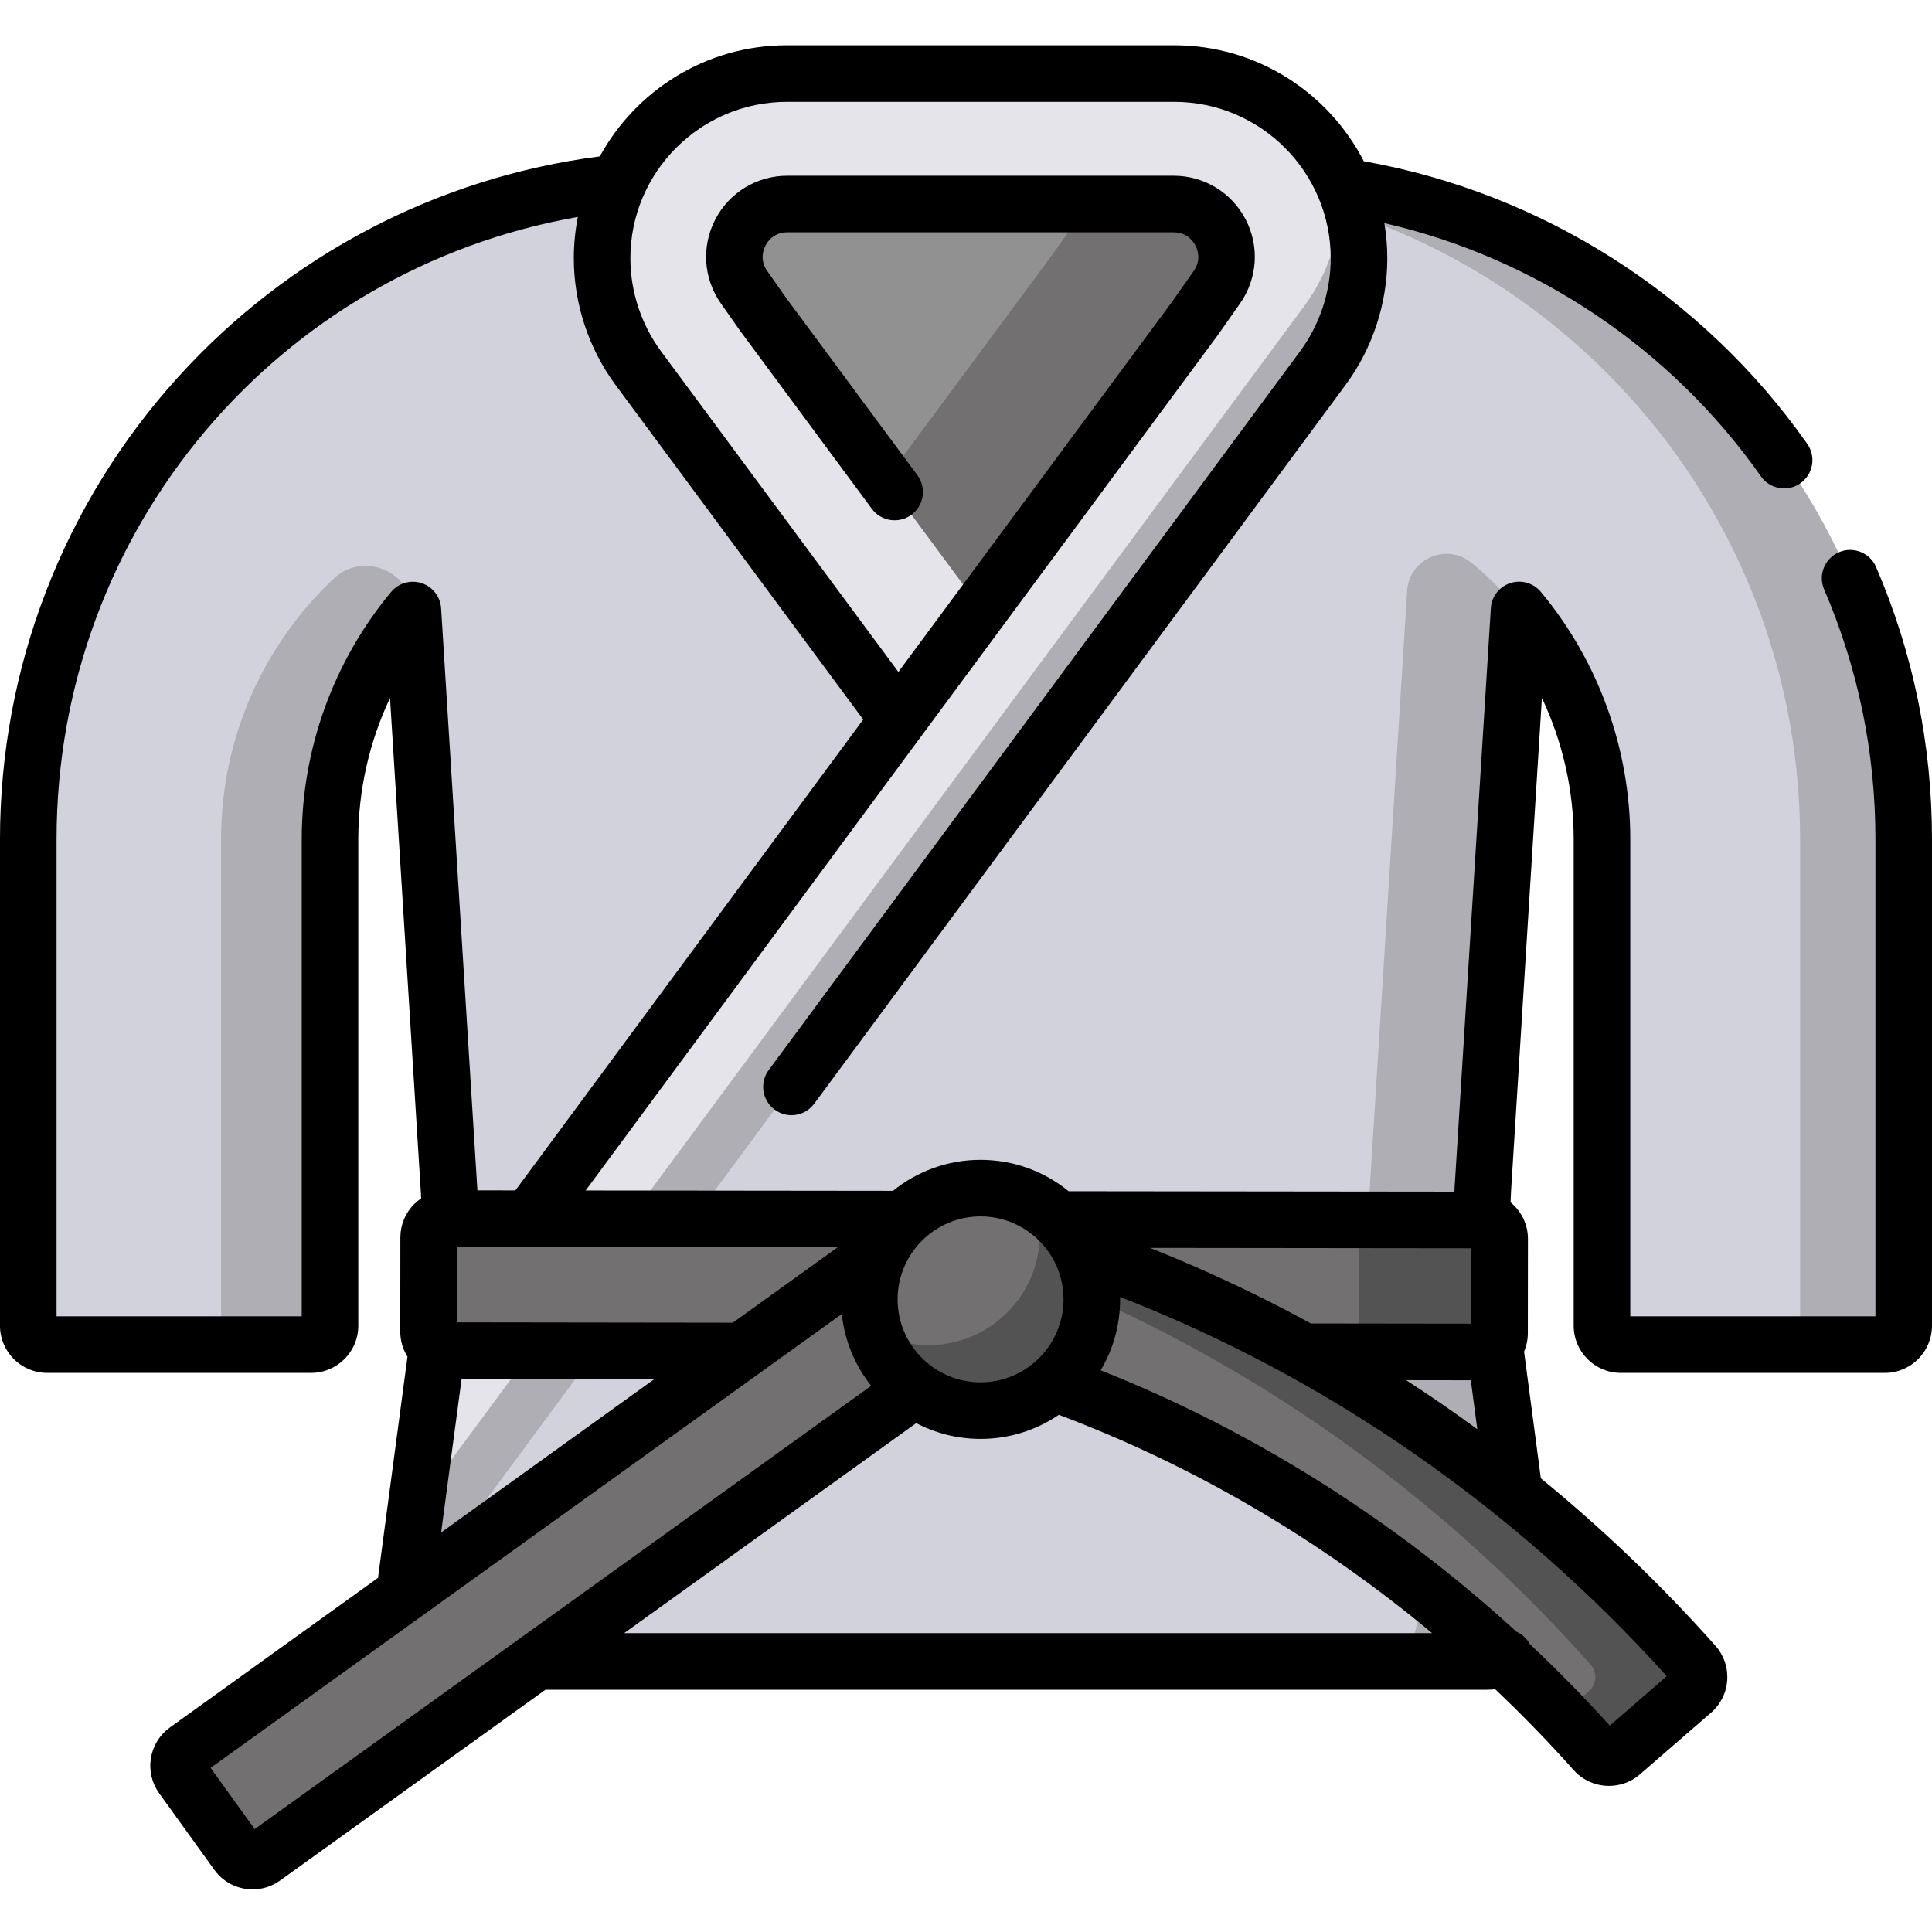 <svg height="511pt" viewBox="0 -11 511.998 511" width="511pt" xmlns="http://www.w3.org/2000/svg"><path d="m329.551 35.945h-147.102c-96.625 0-174.953 78.328-174.953 174.953v128.941c0 2.758 2.238 4.996 5 4.996h69.965c2.762 0 5-2.238 5-4.996v-128.941c0-23.102 8.25-44.273 21.957-60.738l9.613 154.109c.496 8.008.215 16.047-.844 24l-11.66 87.465c-.922 6.918 4.461 13.062 11.441 13.062h276.078c6.977 0 12.355-6.141 11.438-13.055l-11.684-88.195c-1.051-7.93-1.328-15.941-.828-23.922l9.598-153.48c13.715 16.469 21.969 37.645 21.969 60.754v128.941c0 2.762 2.238 5 5 5h69.969c2.758 0 4.996-2.238 4.996-5v-128.941c0-96.625-78.328-174.953-174.953-174.953zm0 0" fill="#d2d2dd"/><g fill="#aeaeb4"><path d="m329.551 35.945h-27.461c96.473 0 174.953 78.48 174.953 174.953v133.938h22.461c2.762 0 5-2.238 5-4.996v-128.941c0-96.625-78.328-174.953-174.953-174.953zm0 0"/><path d="m109.422 150.223c-.66-10.547-13.336-15.617-21.02-8.363-18.348 17.328-29.812 41.867-29.812 69.039v133.938h23.871c2.762 0 5-2.238 5-4.996v-128.941c0-23.051 8.254-44.207 21.961-60.676zm0 0"/><path d="m393.801 327.547c-1.051-7.93-1.328-15.941-.828-23.922l9.594-153.418c-3.781-4.543-7.98-8.73-12.535-12.5-6.594-5.457-16.594-1.188-17.129 7.355l-9.918 158.559c-.5 7.984-.223 15.996.828 23.926l11.684 88.195c.918 6.914-4.461 13.055-11.438 13.055h29.988c6.973 0 12.352-6.141 11.438-13.055zm0 0"/></g><path d="m323.898 80.16-64.039 86.512-64.043-86.512c-4.406-5.949-6.785-13.164-6.785-20.57 0-19.094 15.48-34.574 34.574-34.574h72.504c19.094 0 34.574 15.48 34.574 34.574 0 7.406-2.379 14.621-6.785 20.57zm0 0" fill="#919191"/><path d="m296.109 25.02h-22.383c11.328 0 17.961 12.758 11.453 22.031l-5.898 8.402-50.879 68.727 31.457 42.492 64.039-86.512c4.41-5.949 6.789-13.164 6.789-20.57-.004-19.094-15.48-34.57-34.578-34.57zm0 0" fill="#727070"/><path d="m106.477 416.227 244.07-330.141c6.238-8.43 9.605-18.641 9.605-29.133 0-27.039-21.918-48.957-48.957-48.957h-102.676c-27.039 0-48.957 21.918-48.957 48.957 0 10.492 3.367 20.703 9.609 29.133l68.914 93.094-122.051 165.223zm153.383-266.578-57.582-77.781-5.098-7.262c-6.516-9.273.121-22.035 11.449-22.035h102.414c11.328 0 17.961 12.758 11.453 22.031l-5.898 8.406zm0 0" fill="#e4e4ea"/><path d="m354.922 34.938c.203 1.824.32 3.672.32 5.547 0 10.492-3.367 20.703-9.609 29.133l-235.406 318.422-3.75 28.188 244.07-330.141c6.238-8.43 9.605-18.641 9.605-29.133 0-7.922-1.891-15.395-5.23-22.016zm0 0" fill="#aeaeb4"/><path d="m392.395 346.789-273.832-.363c-2.758-.004-4.992-2.242-4.988-5l.027-24.988c.004-2.762 2.246-4.996 5.004-4.992l273.832.363c2.758.004 4.992 2.242 4.988 5.004l-.027 24.988c-.004 2.758-2.242 4.992-5.004 4.988zm0 0" fill="#727070"/><path d="m392.438 311.809-33.125-.047c.531.879.844 1.906.84 3.008l-.031 29.129c-.004 1.035-.277 2.008-.75 2.848l33.023.043c2.762.008 5-2.23 5.004-4.988l.027-24.988c.004-2.762-2.23-5-4.988-5.004zm0 0" fill="#545353"/><path d="m269.152 314.84-4.352-1.281c-5-1.469-10.273-1.762-15.406-.859-5.012.887-9.762 2.891-13.895 5.867l-186.098 133.82c-2.238 1.613-2.746 4.738-1.133 6.977l14.609 20.277c1.609 2.238 4.734 2.746 6.973 1.133l182.418-131.168c2.027-1.465 4.621-1.906 7.02-1.203 62.57 18.387 118.945 54.371 163.344 104.203 1.828 2.051 4.953 2.277 7.027.477l18.879-16.371c2.113-1.832 2.305-5.031.445-7.117-48.789-54.855-110.863-94.484-179.832-114.754zm0 0" fill="#727070"/><path d="m448.984 429.594c-48.789-54.855-110.863-94.484-179.832-114.754l-4.352-1.281c-5-1.469-10.273-1.762-15.406-.855-2.566.453-5.062 1.203-7.445 2.223 68.852 20.293 130.828 59.887 179.551 114.668 1.855 2.086 1.664 5.285-.445 7.117l-7.277 6.309c3 3.137 5.957 6.332 8.855 9.586 1.828 2.051 4.953 2.277 7.027.477l18.879-16.371c2.113-1.832 2.305-5.031.445-7.117zm0 0" fill="#545353"/><path d="m289.34 332.848c0 16.281-13.199 29.48-29.48 29.48-16.285 0-29.484-13.199-29.484-29.48 0-16.285 13.199-29.484 29.484-29.484 16.281 0 29.48 13.199 29.48 29.484zm0 0" fill="#727070"/><path d="m274.387 307.195c.77 2.629 1.188 5.406 1.188 8.285 0 16.281-13.199 29.484-29.48 29.484-5.285 0-10.242-1.398-14.531-3.832 3.582 12.246 14.891 21.195 28.297 21.195 16.281 0 29.48-13.199 29.48-29.48 0-11-6.027-20.586-14.953-25.652zm0 0" fill="#545353"/><path d="m497.184 138.766c-1.637-3.801-6.047-5.555-9.848-3.918-3.805 1.641-5.559 6.051-3.922 9.852 9.02 20.934 13.594 43.203 13.594 66.199v126.441h-64.969v-126.441c0-23.918-8.422-47.199-23.707-65.551-1.969-2.363-5.176-3.281-8.09-2.328-2.922.953-4.961 3.594-5.152 6.656l-9.602 153.48c-.023.379-.031.766-.051 1.145l-102.238-.113c-6.371-5.199-14.496-8.32-23.344-8.32-8.777 0-16.848 3.078-23.195 8.211l-81.449-.09 88.902-120.348s0 0 .004-.004l78.504-106.172c.039-.051.074-.102.109-.148l5.902-8.406c4.625-6.59 5.188-15.117 1.477-22.258s-11.02-11.578-19.066-11.578h-102.414c-8.051 0-15.355 4.438-19.066 11.578-3.715 7.145-3.148 15.672 1.48 22.262l5.102 7.262c.035.051.07.102.109.148l34.809 47.027c2.465 3.328 7.16 4.023 10.488 1.562 3.328-2.465 4.023-7.156 1.562-10.484l-34.754-46.949-5.047-7.184c-2.047-2.914-.996-5.68-.449-6.73.551-1.051 2.207-3.5 5.766-3.5h102.414c3.559 0 5.215 2.449 5.766 3.5.547 1.051 1.598 3.816-.449 6.73l-5.848 8.328-72.426 97.949-62.887-84.949c-5.25-7.09-8.141-15.852-8.141-24.672 0-22.859 18.602-41.461 41.465-41.461h102.672c22.863 0 41.461 18.602 41.461 41.461 0 8.82-2.887 17.582-8.141 24.676l-140.797 190.449c-2.461 3.328-1.758 8.023 1.57 10.484 3.332 2.461 8.027 1.758 10.488-1.57l140.793-190.449c7.145-9.652 11.082-21.582 11.082-33.59 0-3.176-.277-6.289-.785-9.324 40.055 9.168 75.961 33.18 99.809 67.125 1.461 2.074 3.781 3.188 6.141 3.188 1.488 0 2.992-.445 4.305-1.367 3.387-2.379 4.203-7.055 1.824-10.441-27.703-39.438-70.363-66.566-117.52-74.902-9.375-18.227-28.363-30.73-50.23-30.73h-102.676c-21.352 0-39.969 11.914-49.562 29.445-42.965 5.531-82.531 26.211-111.797 58.535-30.41 33.594-47.16 77.066-47.16 122.418v128.941c0 6.887 5.605 12.492 12.492 12.492h69.969c6.891 0 12.492-5.605 12.492-12.492v-128.941c0-13.008 2.918-25.793 8.406-37.41l8.188 131.246c.027.449.043.902.062 1.352-.648.441-1.266.941-1.836 1.512-2.359 2.355-3.664 5.492-3.668 8.828l-.027 24.988c-.004 2.434.703 4.699 1.91 6.625l-7.812 58.605-55.152 39.66c-2.707 1.953-4.496 4.84-5.031 8.137-.535 3.293.246 6.598 2.195 9.305l14.609 20.277c2.438 3.387 6.27 5.188 10.152 5.188 2.527 0 5.078-.766 7.281-2.352l70.32-50.562h249.492c.742 0 1.473-.051 2.195-.133 7.211 6.832 14.156 13.977 20.797 21.43 2.465 2.766 5.914 4.184 9.375 4.184 2.906 0 5.816-1 8.16-3.031l18.879-16.371c2.543-2.203 4.062-5.266 4.281-8.625.219-3.367-.898-6.613-3.145-9.137-14.285-16.062-29.766-30.883-46.242-44.34l-4.449-33.582c.652-1.523.996-3.176 1-4.883l.027-24.988c.004-3.906-1.797-7.398-4.609-9.691.035-1.016.074-2.027.137-3.035l8.172-130.633c5.5 11.625 8.422 24.422 8.422 37.438v128.941c0 6.891 5.605 12.496 12.492 12.496h69.969c6.891 0 12.492-5.605 12.492-12.496v-128.941c.004-25.047-4.98-49.312-14.812-72.133zm-192.418 180.438 85.164.098-.023 19.988-42.504-.055c-13.809-7.539-28.051-14.23-42.637-20.031zm-22.922 13.645c0 12.121-9.863 21.984-21.984 21.984-12.125 0-21.988-9.863-21.988-21.984 0-12.125 9.863-21.988 21.988-21.988 12.121 0 21.984 9.863 21.984 21.988zm-87.641 6.184-73.129-.098.023-19.992 100.887.113zm-90.547-193.668c-15.277 18.352-23.695 41.625-23.695 65.535v126.441h-64.969v-126.441c0-82.016 58.621-150.969 138.152-164.906-.703 3.547-1.078 7.211-1.078 10.961 0 12.012 3.938 23.941 11.082 33.594l65.617 88.637-92.18 124.785-10.066-.012c-.004-.051-.004-.102-.008-.152l-9.613-154.113c-.191-3.062-2.23-5.703-5.152-6.656s-6.125-.031-8.09 2.328zm18.672 208.566 51.062.066-56.484 40.617zm-54.828 119.301-11.688-16.219 55.758-40.098c.008-.004.012-.008.02-.012l111.496-80.176c.746 7.145 3.543 13.684 7.781 19.035zm97.902-51.93 77.402-55.66c5.105 2.668 10.906 4.184 17.055 4.184 7.684 0 14.824-2.355 20.746-6.383 35.691 13.414 69.215 33.078 98.93 57.859zm276.312 11.406-15.109 13.098c-6.777-7.508-13.855-14.707-21.191-21.602-.812-1.5-2.07-2.625-3.535-3.277-32.465-29.711-69.934-53.309-110.195-69.277 3.27-5.512 5.156-11.941 5.156-18.805 0-.219-.016-.434-.02-.652 54.836 21.344 104.668 55.871 144.895 100.516zm-69.07-78.445 17.137.023 1.715 12.965c-6.164-4.512-12.449-8.848-18.852-12.988zm0 0"/></svg>